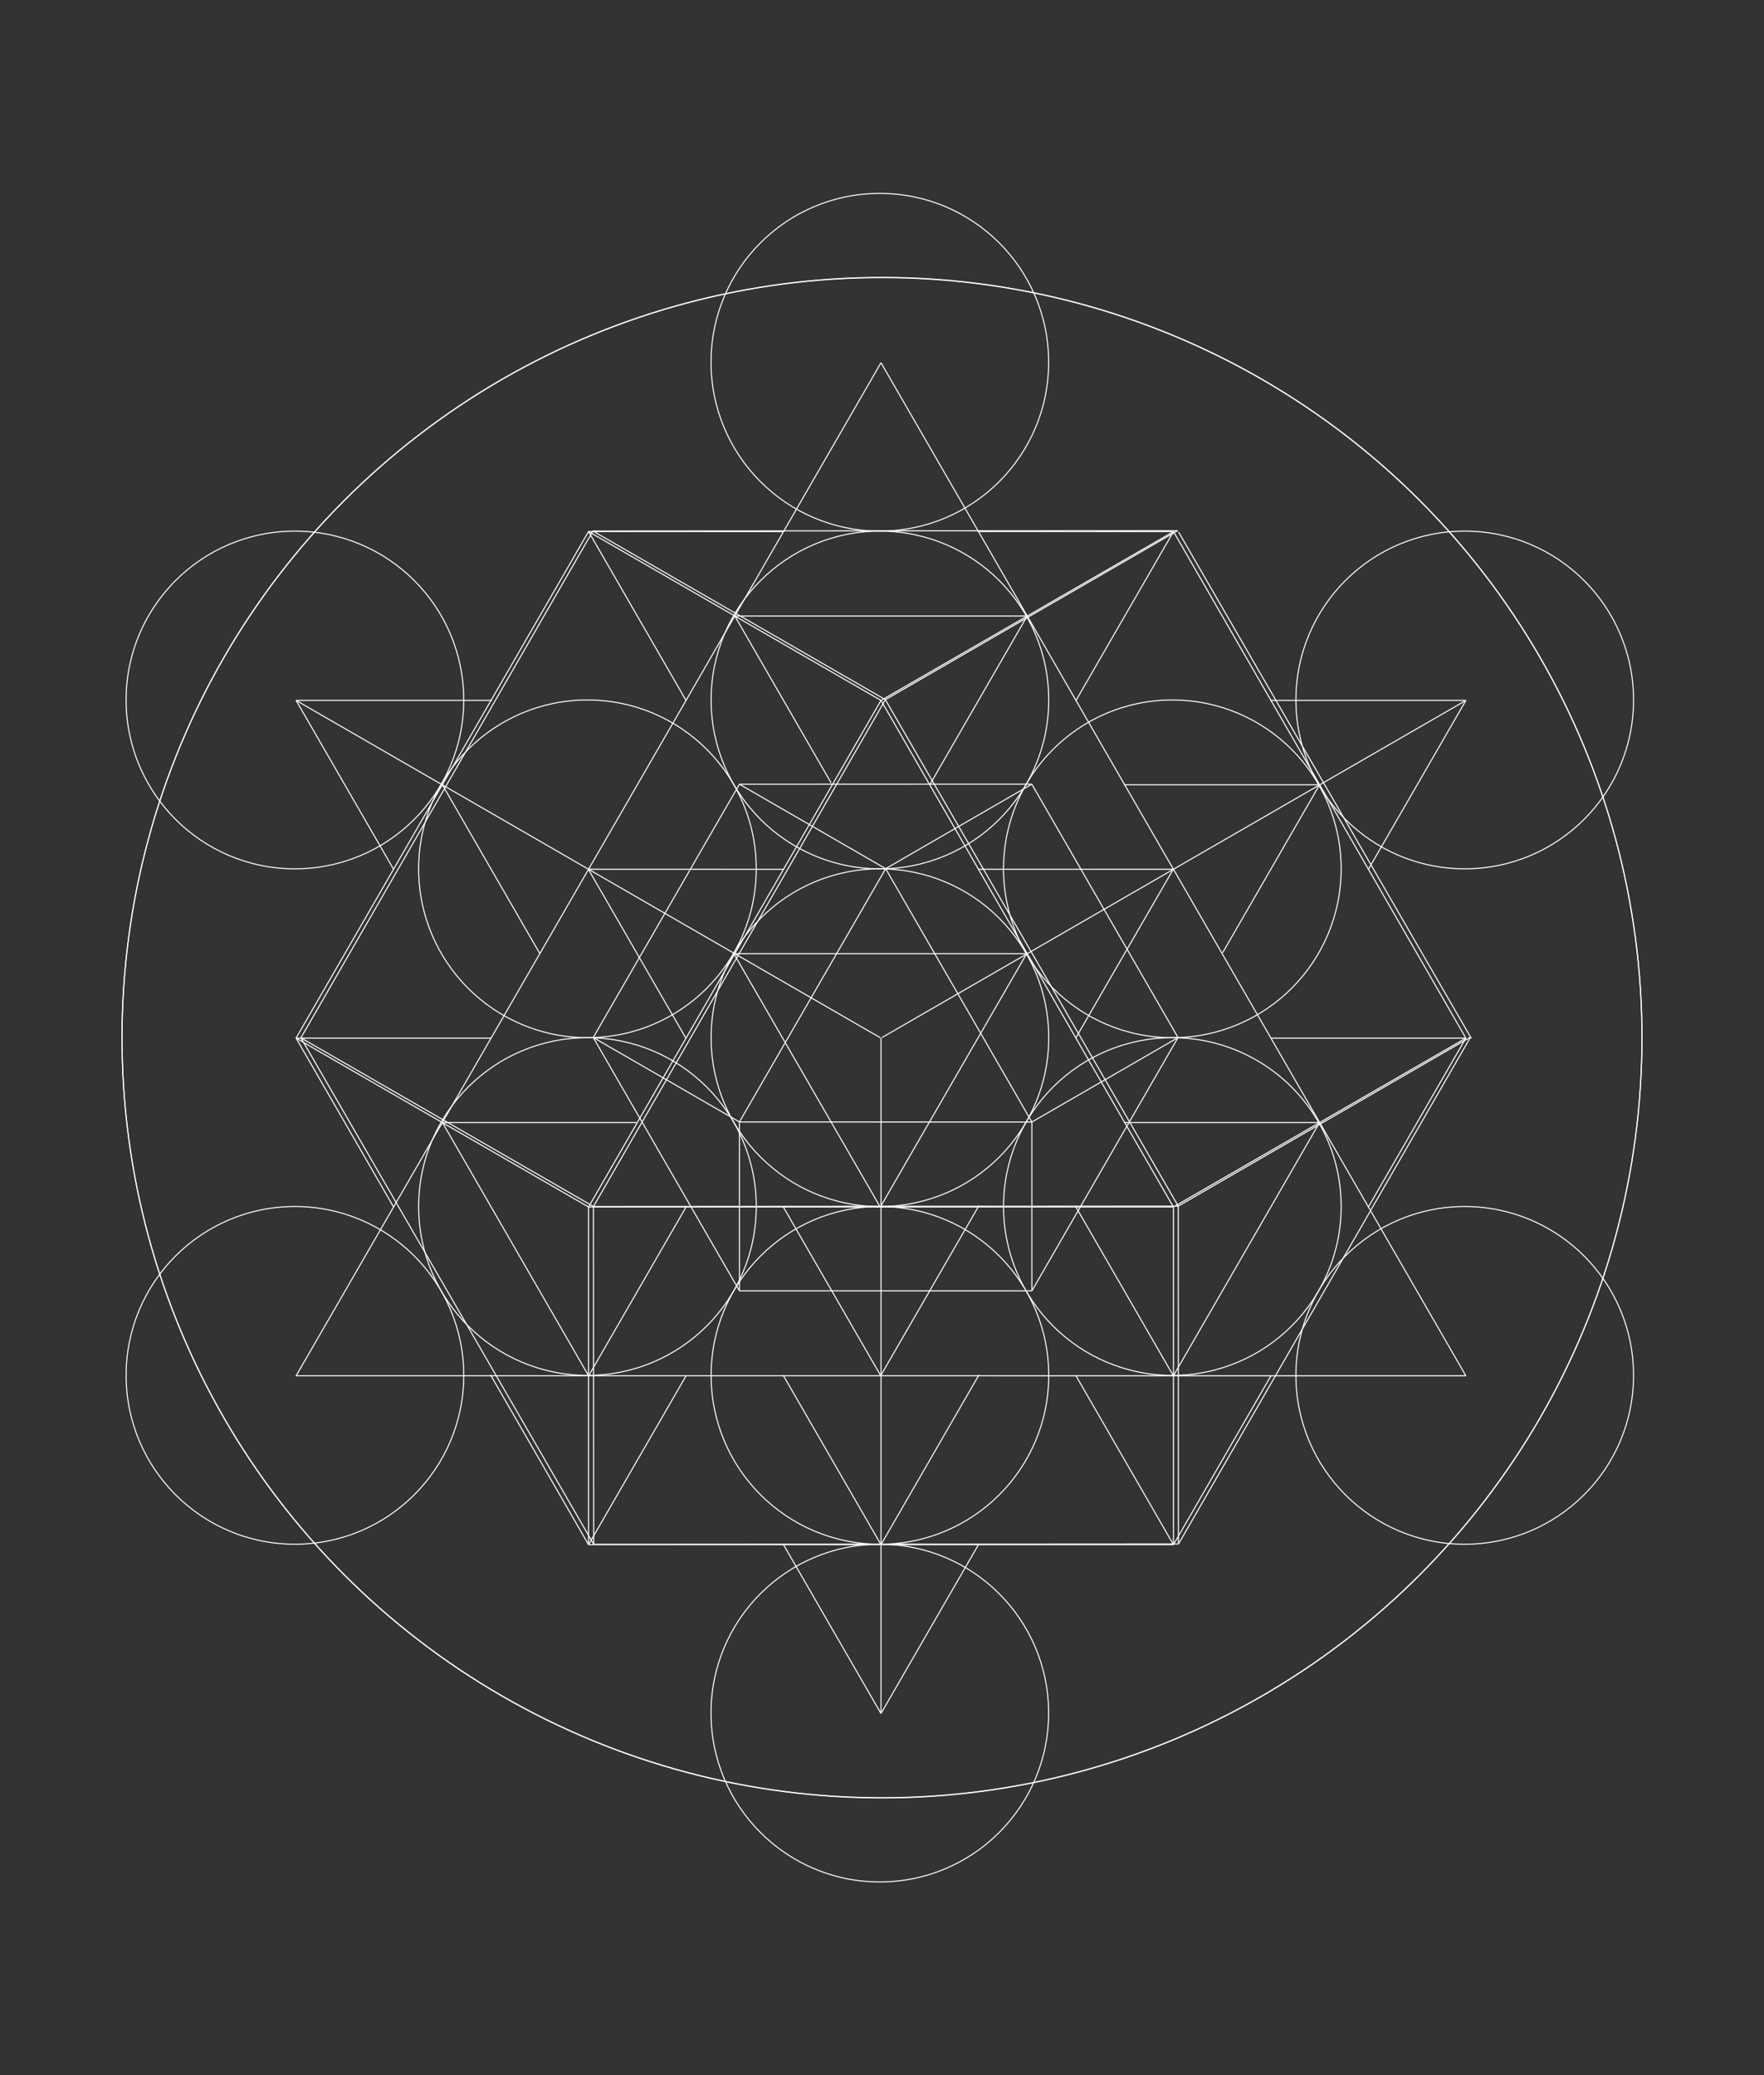 <?xml version="1.0" encoding="utf-8"?>
<!-- Generator: Adobe Illustrator 16.0.0, SVG Export Plug-In . SVG Version: 6.00 Build 0)  -->
<!DOCTYPE svg PUBLIC "-//W3C//DTD SVG 1.1//EN" "http://www.w3.org/Graphics/SVG/1.1/DTD/svg11.dtd">
<svg version="1.1" id="Layer_1" xmlns="http://www.w3.org/2000/svg" xmlns:xlink="http://www.w3.org/1999/xlink" x="0px" y="0px"
	 width="1687px" height="1984px" viewBox="0 0 1687 1984" enable-background="new 0 0 1687 1984" xml:space="preserve">
<rect x="0" y="0" width="1687" height="1984" fill="#333333" stroke="none"/>
<g id="_x36_4Tetra3DFullGroup">
	<g id="back" display="none">
		<rect id="image" y="-0.126" display="inline" fill="#130E22" width="1687" height="1984.252"/>
	</g>
	<g id="fruit">
		<g>
			<path fill="none" stroke="#FFFFFF" d="M680.063,992.102c0-89.154,72.302-161.414,161.391-161.414
				c89.201,0,161.498,72.252,161.498,161.414c0,89.225-72.297,161.477-161.498,161.477
				C752.358,1153.573,680.063,1081.321,680.063,992.102z"/>
			<path fill="none" stroke="#FFFFFF" d="M680.063,1314.985c0-89.16,72.302-161.414,161.391-161.414
				c89.201,0,161.498,72.254,161.498,161.414c0,89.218-72.297,161.47-161.498,161.47
				C752.358,1476.455,680.063,1404.203,680.063,1314.985z"/>
			<path fill="none" stroke="#FFFFFF" d="M959.722,1153.546c0-89.16,72.294-161.414,161.394-161.414
				c89.193,0,161.497,72.254,161.497,161.414c0,89.218-72.304,161.47-161.497,161.47
				C1032.016,1315.016,959.722,1242.764,959.722,1153.546z"/>
			<path fill="none" stroke="#FFFFFF" d="M959.718,830.675c0-89.162,72.295-161.414,161.391-161.414
				c89.197,0,161.493,72.252,161.493,161.414c0,89.22-72.296,161.473-161.493,161.473
				C1032.014,992.145,959.718,919.893,959.718,830.675z"/>
			<path fill="none" stroke="#FFFFFF" d="M680.063,669.22c0-89.159,72.3-161.411,161.391-161.411
				c89.201,0,161.497,72.252,161.497,161.411c0,89.223-72.296,161.479-161.497,161.479
				C752.356,830.688,680.063,758.436,680.063,669.22z"/>
			<path fill="none" stroke="#FFFFFF" d="M400.352,830.661c0-89.162,72.298-161.414,161.394-161.414
				c89.197,0,161.496,72.252,161.496,161.414c0,89.219-72.299,161.471-161.496,161.471
				C472.646,992.132,400.352,919.88,400.352,830.661z"/>
			<path fill="none" stroke="#FFFFFF" d="M400.364,1153.546c0-89.161,72.295-161.414,161.387-161.414
				c89.201,0,161.496,72.253,161.496,161.414c0,89.218-72.295,161.469-161.496,161.469
				C472.659,1315.015,400.364,1242.764,400.364,1153.546z"/>
			<path fill="none" stroke="#FFFFFF" d="M679.959,1637.867c0-89.161,72.295-161.414,161.384-161.414
				c89.201,0,161.498,72.253,161.498,161.414c0,89.219-72.295,161.47-161.498,161.47
				C752.254,1799.337,679.959,1727.086,679.959,1637.867z"/>
			<path fill="none" stroke="#FFFFFF" d="M1239.341,1314.974c0-89.158,72.294-161.413,161.386-161.413
				c89.201,0,161.5,72.255,161.5,161.413c0,89.226-72.296,161.477-161.5,161.477
				C1311.636,1476.442,1239.341,1404.191,1239.341,1314.974z"/>
			<path fill="none" stroke="#FFFFFF" d="M1239.353,669.208c0-89.164,72.297-161.416,161.394-161.416
				c89.198,0,161.496,72.252,161.496,161.416c0,89.217-72.292,161.467-161.496,161.467
				C1311.647,830.675,1239.353,758.425,1239.353,669.208z"/>
			<path fill="none" stroke="#FFFFFF" d="M120.6,669.218c0-89.162,72.297-161.414,161.394-161.414
				c89.192,0,161.496,72.252,161.496,161.414c0,89.223-72.304,161.473-161.496,161.473C192.896,830.686,120.6,758.436,120.6,669.218
				z"/>
			<path fill="none" stroke="#FFFFFF" d="M120.61,1314.963c0-89.162,72.295-161.414,161.387-161.414
				c89.201,0,161.496,72.252,161.496,161.414c0,89.218-72.295,161.469-161.496,161.469
				C192.905,1476.432,120.61,1404.181,120.61,1314.963z"/>
			<path fill="none" stroke="#FFFFFF" d="M679.977,346.327c0-89.162,72.298-161.416,161.393-161.416
				c89.201,0,161.498,72.254,161.498,161.416c0,89.217-72.297,161.467-161.498,161.467
				C752.271,507.794,679.977,435.544,679.977,346.327z"/>
		</g>
		<g>
			<circle fill="none" stroke="#FFFFFF" cx="843.5" cy="992.248" r="726.798"/>
			<line fill="none" stroke="#FFFFFF" x1="842.524" y1="1638.313" x2="842.543" y2="992.248"/>
			<line fill="none" stroke="#FFFFFF" x1="843.5" y1="991.982" x2="1401.921" y2="669.652"/>
			<line fill="none" stroke="#FFFFFF" x1="842.006" y1="992.248" x2="283.166" y2="669.664"/>
			<line fill="none" stroke="#FFFFFF" x1="562.771" y1="1153.941" x2="283.133" y2="992.537"/>
			<line fill="none" stroke="#FFFFFF" x1="842.869" y1="669.496" x2="1122.266" y2="508.248"/>
			<line fill="none" stroke="#FFFFFF" x1="1122.26" y1="1153.992" x2="1122.255" y2="1476.863"/>
			<line fill="none" stroke="#FFFFFF" x1="562.86" y1="1476.874" x2="562.854" y2="1153.965"/>
			<line fill="none" stroke="#FFFFFF" x1="562.847" y1="508.213" x2="842.638" y2="669.719"/>
			<line fill="none" stroke="#FFFFFF" x1="1401.886" y1="992.537" x2="1123.539" y2="1153.217"/>
			<line fill="none" stroke="#FFFFFF" x1="1308.591" y1="1154.123" x2="1401.886" y2="992.537"/>
			<line fill="none" stroke="#FFFFFF" x1="1122.25" y1="1476.863" x2="1215.559" y2="1315.253"/>
			<line fill="none" stroke="#FFFFFF" x1="1401.886" y1="992.537" x2="1122.266" y2="508.248"/>
			<line fill="none" stroke="#FFFFFF" x1="749.621" y1="508.236" x2="562.847" y2="508.225"/>
			<line fill="none" stroke="#FFFFFF" x1="1122.266" y1="508.236" x2="935.683" y2="508.225"/>
			<line fill="none" stroke="#FFFFFF" x1="562.847" y1="508.213" x2="283.133" y2="992.537"/>
			<line fill="none" stroke="#FFFFFF" x1="283.133" y1="992.537" x2="376.657" y2="1154.469"/>
			<line fill="none" stroke="#FFFFFF" x1="469.026" y1="1314.395" x2="562.869" y2="1476.874"/>
			<line fill="none" stroke="#FFFFFF" x1="562.869" y1="1476.874" x2="1122.25" y2="1476.863"/>
			<line fill="none" stroke="#FFFFFF" x1="470.151" y1="669.658" x2="283.166" y2="669.66"/>
			<line fill="none" stroke="#FFFFFF" x1="1401.921" y1="669.658" x2="1214.918" y2="669.66"/>
			<line fill="none" stroke="#FFFFFF" x1="283.178" y1="1315.409" x2="1401.902" y2="1315.439"/>
			<line fill="none" stroke="#FFFFFF" x1="469.683" y1="992.537" x2="283.133" y2="992.537"/>
			<line fill="none" stroke="#FFFFFF" x1="1401.886" y1="992.537" x2="1215.634" y2="992.537"/>
			<line fill="none" stroke="#FFFFFF" x1="562.612" y1="1154.002" x2="1122.492" y2="1153.992"/>
			<line fill="none" stroke="#FFFFFF" x1="423.047" y1="1073.268" x2="608.838" y2="1073.266"/>
			<line fill="none" stroke="#FFFFFF" x1="1075.457" y1="1073.268" x2="1262.049" y2="1073.266"/>
			<line fill="none" stroke="#FFFFFF" x1="701.84" y1="911.842" x2="981.847" y2="911.832"/>
			<line fill="none" stroke="#FFFFFF" x1="562.592" y1="831.063" x2="749.621" y2="831.135"/>
			<line fill="none" stroke="#FFFFFF" x1="935.683" y1="831.092" x2="1122.71" y2="831.107"/>
			<line fill="none" stroke="#FFFFFF" x1="702.705" y1="588.936" x2="982.463" y2="588.936"/>
			<line fill="none" stroke="#FFFFFF" x1="1261.982" y1="1073.227" x2="1122.146" y2="1315.436"/>
			<line fill="none" stroke="#FFFFFF" x1="1169.269" y1="910.908" x2="1261.999" y2="750.277"/>
			<line fill="none" stroke="#FFFFFF" x1="843.06" y1="1475.92" x2="936.304" y2="1314.395"/>
			<line fill="none" stroke="#FFFFFF" x1="562.89" y1="1315.483" x2="656.136" y2="1153.971"/>
			<line fill="none" stroke="#FFFFFF" x1="889" y1="750.645" x2="982.41" y2="588.848"/>
			<line fill="none" stroke="#FFFFFF" x1="562.804" y1="1154.113" x2="842.586" y2="669.602"/>
			<line fill="none" stroke="#FFFFFF" x1="936.303" y1="1475.927" x2="842.524" y2="1638.313"/>
			<line fill="none" stroke="#FFFFFF" x1="1401.921" y1="669.652" x2="1308.666" y2="831.135"/>
			<line fill="none" stroke="#FFFFFF" x1="283.178" y1="1315.409" x2="842.543" y2="346.791"/>
			<line fill="none" stroke="#FFFFFF" x1="562.869" y1="1476.874" x2="655.92" y2="1315.751"/>
			<line fill="none" stroke="#FFFFFF" x1="1028.919" y1="669.883" x2="1122.266" y2="508.248"/>
			<line fill="none" stroke="#FFFFFF" x1="516.325" y1="911.842" x2="423.039" y2="750.283"/>
			<line fill="none" stroke="#FFFFFF" x1="842.569" y1="1476.911" x2="749.013" y2="1314.888"/>
			<line fill="none" stroke="#FFFFFF" x1="1122.265" y1="1154.123" x2="842.537" y2="669.631"/>
			<line fill="none" stroke="#FFFFFF" x1="794.851" y1="748.506" x2="702.713" y2="588.93"/>
			<line fill="none" stroke="#FFFFFF" x1="1122.183" y1="1315.46" x2="1028.919" y2="1153.934"/>
			<line fill="none" stroke="#FFFFFF" x1="562.918" y1="1315.434" x2="423.037" y2="1073.157"/>
			<line fill="none" stroke="#FFFFFF" x1="656.194" y1="669.852" x2="562.847" y2="508.213"/>
			<line fill="none" stroke="#FFFFFF" x1="1122.25" y1="1476.863" x2="1028.752" y2="1314.965"/>
			<line fill="none" stroke="#FFFFFF" x1="376.407" y1="831.135" x2="283.166" y2="669.664"/>
			<line fill="none" stroke="#FFFFFF" x1="842.524" y1="1638.313" x2="748.752" y2="1475.927"/>
			<line fill="none" stroke="#FFFFFF" x1="842.543" y1="346.791" x2="1401.902" y2="1315.439"/>
			<line fill="none" stroke="#FFFFFF" x1="936.303" y1="1152.522" x2="842.252" y2="1315.253"/>
			<line fill="none" stroke="#FFFFFF" x1="1122.142" y1="830.975" x2="1028.752" y2="992.561"/>
			<line fill="none" stroke="#FFFFFF" x1="655.92" y1="992.561" x2="562.612" y2="830.971"/>
			<line fill="none" stroke="#FFFFFF" x1="842.252" y1="1315.253" x2="748.752" y2="1153.327"/>
			<line fill="none" stroke="#FFFFFF" x1="841.844" y1="1154.123" x2="981.847" y2="911.832"/>
			<line fill="none" stroke="#FFFFFF" x1="841.844" y1="1154.123" x2="701.84" y2="911.842"/>
			<line fill="none" stroke="#FFFFFF" x1="1261.999" y1="750.277" x2="1075.448" y2="750.277"/>
		</g>
	</g>
	<g id="sixtyFour">
		<g id="small_cubocta">
			<line fill="none" stroke="#FFFFFF" stroke-miterlimit="10" x1="1126.608" y1="991.998" x2="986.767" y2="749.748"/>
			<line fill="none" stroke="#FFFFFF" stroke-miterlimit="10" x1="707.16" y1="749.786" x2="567.355" y2="991.944"/>
			<line fill="none" stroke="#FFFFFF" stroke-miterlimit="10" x1="567.355" y1="991.944" x2="707.196" y2="1234.157"/>
			<line fill="none" stroke="#FFFFFF" stroke-miterlimit="10" x1="707.196" y1="1234.157" x2="986.839" y2="1234.197"/>
			<line fill="none" stroke="#FFFFFF" stroke-miterlimit="10" x1="986.839" y1="1234.197" x2="1126.608" y2="991.998"/>
			<line fill="none" stroke="#FFFFFF" stroke-miterlimit="10" x1="986.767" y1="749.748" x2="707.16" y2="749.786"/>
			<line fill="none" stroke="#FFFFFF" stroke-miterlimit="10" x1="707.16" y1="749.786" x2="847" y2="830.541"/>
			<line fill="none" stroke="#FFFFFF" stroke-miterlimit="10" x1="847" y1="830.541" x2="986.767" y2="749.748"/>
			<line fill="none" stroke="#FFFFFF" stroke-miterlimit="10" x1="567.355" y1="991.944" x2="707.16" y2="1072.698"/>
			<line fill="none" stroke="#FFFFFF" stroke-miterlimit="10" x1="707.16" y1="1072.698" x2="707.196" y2="1234.157"/>
			<line fill="none" stroke="#FFFFFF" stroke-miterlimit="10" x1="1126.644" y1="991.998" x2="986.839" y2="1072.756"/>
			<line fill="none" stroke="#FFFFFF" stroke-miterlimit="10" x1="986.839" y1="1072.756" x2="986.839" y2="1234.197"/>
			<line fill="none" stroke="#FFFFFF" stroke-miterlimit="10" x1="847" y1="830.541" x2="986.839" y2="1072.756"/>
			<line fill="none" stroke="#FFFFFF" stroke-miterlimit="10" x1="986.839" y1="1072.756" x2="707.16" y2="1072.698"/>
			<line fill="none" stroke="#FFFFFF" stroke-miterlimit="10" x1="707.16" y1="1072.698" x2="847" y2="830.541"/>
		</g>
		<g id="big_cubocta">
			<line fill="none" stroke="#FFFFFF" stroke-miterlimit="10" x1="1126.276" y1="507.349" x2="567.025" y2="507.719"/>
			<line fill="none" stroke="#FFFFFF" stroke-miterlimit="10" x1="567.025" y1="507.719" x2="287.787" y2="992.256"/>
			<line fill="none" stroke="#FFFFFF" stroke-miterlimit="10" x1="567.799" y1="1476.539" x2="1127.085" y2="1476.187"/>
			<line fill="none" stroke="#FFFFFF" stroke-miterlimit="10" x1="1127.085" y1="1476.187" x2="1406.362" y2="991.576"/>
			<line fill="none" stroke="#FFFFFF" stroke-miterlimit="10" x1="1407.138" y1="992.885" x2="1127.122" y2="508.64"/>
			<line fill="none" stroke="#FFFFFF" stroke-miterlimit="10" x1="567.025" y1="507.719" x2="846.741" y2="668.972"/>
			<line fill="none" stroke="#FFFFFF" stroke-miterlimit="10" x1="846.741" y1="668.972" x2="1126.276" y2="507.349"/>
			<line fill="none" stroke="#FFFFFF" stroke-miterlimit="10" x1="567.799" y1="1476.539" x2="567.541" y2="1153.551"/>
			<line fill="none" stroke="#FFFFFF" stroke-miterlimit="10" x1="567.541" y1="1153.551" x2="287.787" y2="992.313"/>
			<line fill="none" stroke="#FFFFFF" stroke-miterlimit="10" x1="287.787" y1="992.256" x2="567.799" y2="1476.539"/>
			<line fill="none" stroke="#FFFFFF" stroke-miterlimit="10" x1="1406.362" y1="991.593" x2="1126.829" y2="1153.178"/>
			<line fill="none" stroke="#FFFFFF" stroke-miterlimit="10" x1="1126.829" y1="1153.178" x2="1127.012" y2="1476.075"/>
			<line fill="none" stroke="#FFFFFF" stroke-miterlimit="10" x1="846.741" y1="668.972" x2="1126.829" y2="1153.178"/>
			<line fill="none" stroke="#FFFFFF" stroke-miterlimit="10" x1="1126.829" y1="1153.178" x2="567.541" y2="1153.551"/>
			<line fill="none" stroke="#FFFFFF" stroke-miterlimit="10" x1="567.541" y1="1153.551" x2="846.741" y2="668.972"/>
		</g>
		<circle fill="none" stroke="#FFFFFF" cx="843.5" cy="992" r="726.798"/>
	</g>
	<g id="hexagon">
		<polygon fill="#FFFFFF" fill-opacity="0" stroke="#FFE86D" stroke-miterlimit="10" stroke-opacity="0" points="2.515,506.454 
			843.495,20.908 1684.485,506.454 1684.485,1477.546 843.495,1963.092 2.515,1477.546 		"/>
	</g>
</g>
</svg>
